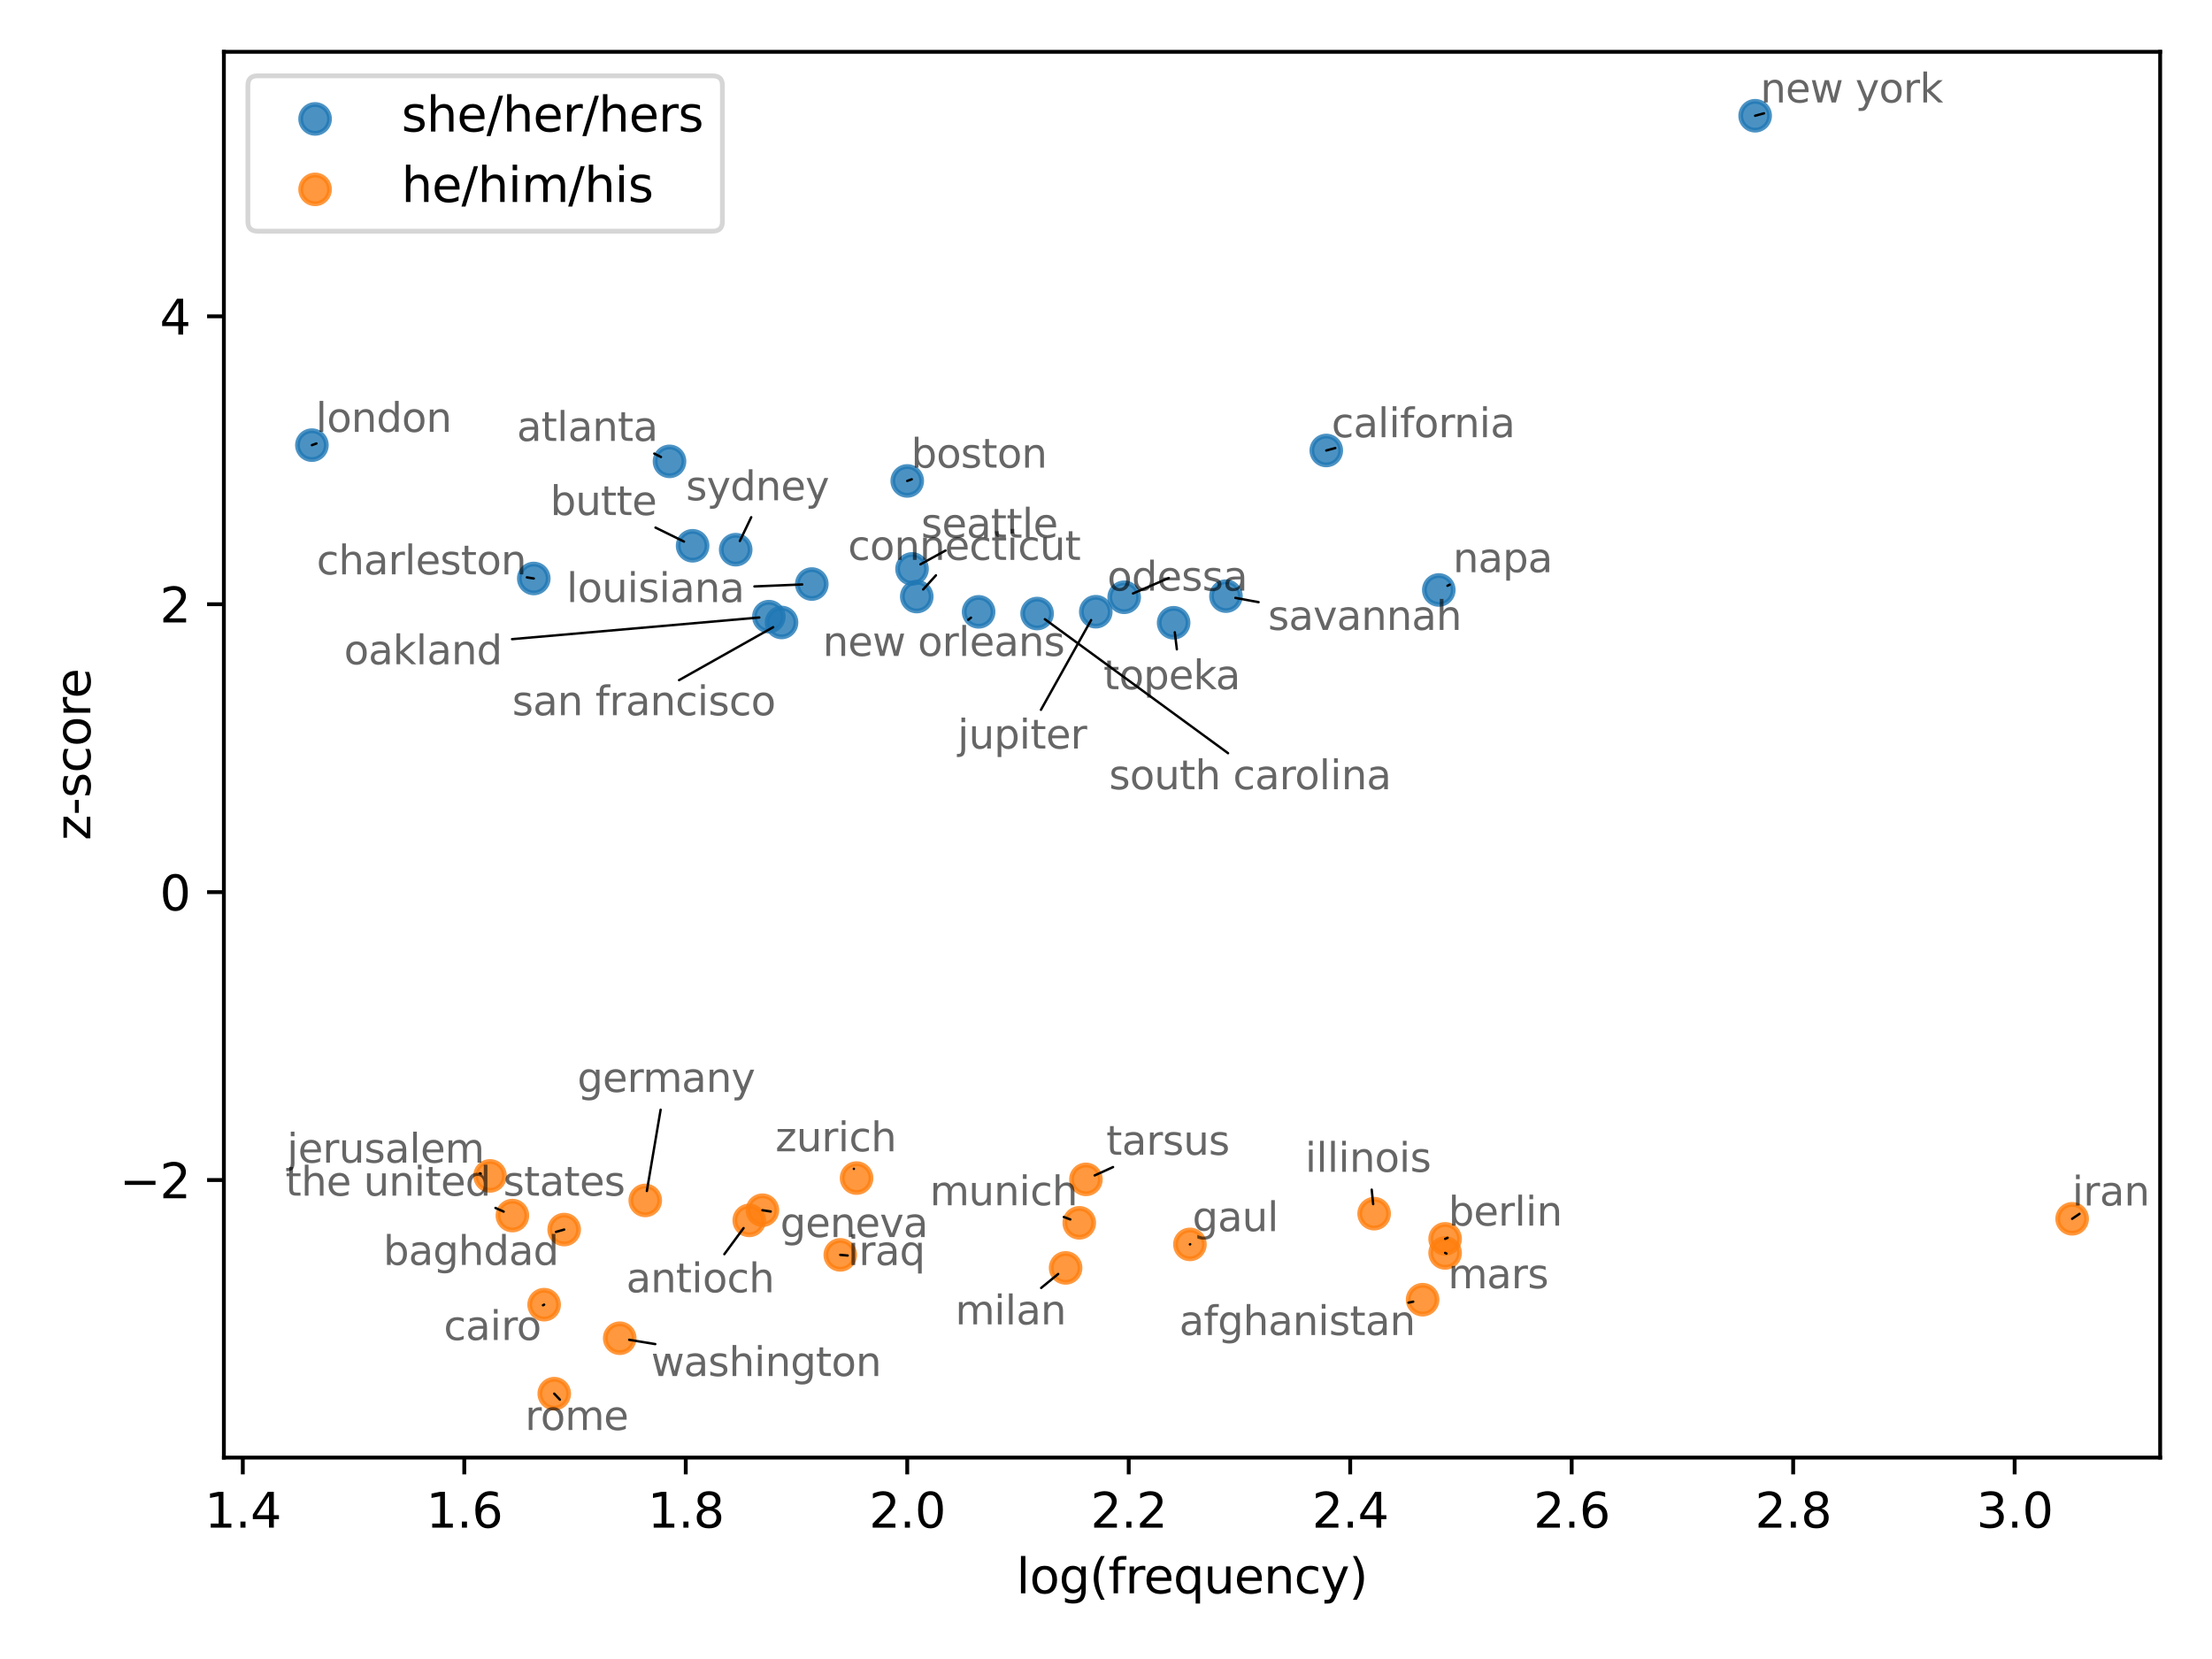 <?xml version="1.0" encoding="utf-8" standalone="no"?>
<!DOCTYPE svg PUBLIC "-//W3C//DTD SVG 1.1//EN"
  "http://www.w3.org/Graphics/SVG/1.1/DTD/svg11.dtd">
<svg xmlns:xlink="http://www.w3.org/1999/xlink" width="460.8pt" height="345.6pt" viewBox="0 0 460.8 345.6" xmlns="http://www.w3.org/2000/svg" version="1.1">
 <defs>
  <style type="text/css">*{stroke-linejoin: round; stroke-linecap: butt}</style>
 </defs>
 <g id="figure_1">
  <g id="patch_1">
   <path d="M 0 345.6 
L 460.8 345.6 
L 460.8 0 
L 0 0 
z
" style="fill: #ffffff"/>
  </g>
  <g id="axes_1">
   <g id="patch_2">
    <path d="M 46.64 303.64 
L 450 303.64 
L 450 10.8 
L 46.64 10.8 
z
" style="fill: #ffffff"/>
   </g>
   <g id="PathCollection_1">
    <defs>
     <path id="m6f8a15f43f" d="M 0 3 
C 0.796 3 1.559 2.684 2.121 2.121 
C 2.684 1.559 3 0.796 3 0 
C 3 -0.796 2.684 -1.559 2.121 -2.121 
C 1.559 -2.684 0.796 -3 0 -3 
C -0.796 -3 -1.559 -2.684 -2.121 -2.121 
C -2.684 -1.559 -3 -0.796 -3 0 
C -3 0.796 -2.684 1.559 -2.121 2.121 
C -1.559 2.684 -0.796 3 0 3 
z
" style="stroke: #1f77b4; stroke-opacity: 0.8"/>
    </defs>
    <g clip-path="url(#p3094097b75)">
     <use xlink:href="#m6f8a15f43f" x="244.488" y="129.735" style="fill: #1f77b4; fill-opacity: 0.8; stroke: #1f77b4; stroke-opacity: 0.8"/>
     <use xlink:href="#m6f8a15f43f" x="162.809" y="129.673" style="fill: #1f77b4; fill-opacity: 0.8; stroke: #1f77b4; stroke-opacity: 0.8"/>
     <use xlink:href="#m6f8a15f43f" x="160.173" y="128.459" style="fill: #1f77b4; fill-opacity: 0.8; stroke: #1f77b4; stroke-opacity: 0.8"/>
     <use xlink:href="#m6f8a15f43f" x="216.049" y="127.814" style="fill: #1f77b4; fill-opacity: 0.8; stroke: #1f77b4; stroke-opacity: 0.8"/>
     <use xlink:href="#m6f8a15f43f" x="203.865" y="127.459" style="fill: #1f77b4; fill-opacity: 0.8; stroke: #1f77b4; stroke-opacity: 0.8"/>
     <use xlink:href="#m6f8a15f43f" x="228.273" y="127.431" style="fill: #1f77b4; fill-opacity: 0.8; stroke: #1f77b4; stroke-opacity: 0.8"/>
     <use xlink:href="#m6f8a15f43f" x="234.188" y="124.425" style="fill: #1f77b4; fill-opacity: 0.8; stroke: #1f77b4; stroke-opacity: 0.8"/>
     <use xlink:href="#m6f8a15f43f" x="190.979" y="124.276" style="fill: #1f77b4; fill-opacity: 0.8; stroke: #1f77b4; stroke-opacity: 0.8"/>
     <use xlink:href="#m6f8a15f43f" x="255.389" y="124.186" style="fill: #1f77b4; fill-opacity: 0.8; stroke: #1f77b4; stroke-opacity: 0.8"/>
     <use xlink:href="#m6f8a15f43f" x="299.729" y="122.901" style="fill: #1f77b4; fill-opacity: 0.8; stroke: #1f77b4; stroke-opacity: 0.8"/>
     <use xlink:href="#m6f8a15f43f" x="169.113" y="121.669" style="fill: #1f77b4; fill-opacity: 0.8; stroke: #1f77b4; stroke-opacity: 0.8"/>
     <use xlink:href="#m6f8a15f43f" x="111.196" y="120.509" style="fill: #1f77b4; fill-opacity: 0.8; stroke: #1f77b4; stroke-opacity: 0.8"/>
     <use xlink:href="#m6f8a15f43f" x="189.992" y="118.514" style="fill: #1f77b4; fill-opacity: 0.8; stroke: #1f77b4; stroke-opacity: 0.8"/>
     <use xlink:href="#m6f8a15f43f" x="153.26" y="114.509" style="fill: #1f77b4; fill-opacity: 0.8; stroke: #1f77b4; stroke-opacity: 0.8"/>
     <use xlink:href="#m6f8a15f43f" x="144.282" y="113.695" style="fill: #1f77b4; fill-opacity: 0.8; stroke: #1f77b4; stroke-opacity: 0.8"/>
     <use xlink:href="#m6f8a15f43f" x="188.995" y="100.187" style="fill: #1f77b4; fill-opacity: 0.8; stroke: #1f77b4; stroke-opacity: 0.8"/>
     <use xlink:href="#m6f8a15f43f" x="139.472" y="96.111" style="fill: #1f77b4; fill-opacity: 0.8; stroke: #1f77b4; stroke-opacity: 0.8"/>
     <use xlink:href="#m6f8a15f43f" x="276.288" y="93.843" style="fill: #1f77b4; fill-opacity: 0.8; stroke: #1f77b4; stroke-opacity: 0.8"/>
     <use xlink:href="#m6f8a15f43f" x="64.975" y="92.732" style="fill: #1f77b4; fill-opacity: 0.8; stroke: #1f77b4; stroke-opacity: 0.8"/>
     <use xlink:href="#m6f8a15f43f" x="365.629" y="24.111" style="fill: #1f77b4; fill-opacity: 0.8; stroke: #1f77b4; stroke-opacity: 0.8"/>
    </g>
   </g>
   <g id="PathCollection_2">
    <defs>
     <path id="m58bd30598f" d="M 0 3 
C 0.796 3 1.559 2.684 2.121 2.121 
C 2.684 1.559 3 0.796 3 0 
C 3 -0.796 2.684 -1.559 2.121 -2.121 
C 1.559 -2.684 0.796 -3 0 -3 
C -0.796 -3 -1.559 -2.684 -2.121 -2.121 
C -2.684 -1.559 -3 -0.796 -3 0 
C -3 0.796 -2.684 1.559 -2.121 2.121 
C -1.559 2.684 -0.796 3 0 3 
z
" style="stroke: #ff7f0e; stroke-opacity: 0.8"/>
    </defs>
    <g clip-path="url(#p3094097b75)">
     <use xlink:href="#m58bd30598f" x="115.46" y="290.329" style="fill: #ff7f0e; fill-opacity: 0.8; stroke: #ff7f0e; stroke-opacity: 0.8"/>
     <use xlink:href="#m58bd30598f" x="129.099" y="278.778" style="fill: #ff7f0e; fill-opacity: 0.8; stroke: #ff7f0e; stroke-opacity: 0.8"/>
     <use xlink:href="#m58bd30598f" x="113.351" y="271.785" style="fill: #ff7f0e; fill-opacity: 0.8; stroke: #ff7f0e; stroke-opacity: 0.8"/>
     <use xlink:href="#m58bd30598f" x="296.355" y="270.749" style="fill: #ff7f0e; fill-opacity: 0.8; stroke: #ff7f0e; stroke-opacity: 0.8"/>
     <use xlink:href="#m58bd30598f" x="221.987" y="264.127" style="fill: #ff7f0e; fill-opacity: 0.8; stroke: #ff7f0e; stroke-opacity: 0.8"/>
     <use xlink:href="#m58bd30598f" x="175.043" y="261.412" style="fill: #ff7f0e; fill-opacity: 0.8; stroke: #ff7f0e; stroke-opacity: 0.8"/>
     <use xlink:href="#m58bd30598f" x="301.047" y="261.004" style="fill: #ff7f0e; fill-opacity: 0.8; stroke: #ff7f0e; stroke-opacity: 0.8"/>
     <use xlink:href="#m58bd30598f" x="247.884" y="259.23" style="fill: #ff7f0e; fill-opacity: 0.8; stroke: #ff7f0e; stroke-opacity: 0.8"/>
     <use xlink:href="#m58bd30598f" x="301.047" y="258.078" style="fill: #ff7f0e; fill-opacity: 0.8; stroke: #ff7f0e; stroke-opacity: 0.8"/>
     <use xlink:href="#m58bd30598f" x="117.526" y="256.14" style="fill: #ff7f0e; fill-opacity: 0.8; stroke: #ff7f0e; stroke-opacity: 0.8"/>
     <use xlink:href="#m58bd30598f" x="224.83" y="254.738" style="fill: #ff7f0e; fill-opacity: 0.8; stroke: #ff7f0e; stroke-opacity: 0.8"/>
     <use xlink:href="#m58bd30598f" x="156.083" y="254.228" style="fill: #ff7f0e; fill-opacity: 0.8; stroke: #ff7f0e; stroke-opacity: 0.8"/>
     <use xlink:href="#m58bd30598f" x="431.665" y="253.898" style="fill: #ff7f0e; fill-opacity: 0.8; stroke: #ff7f0e; stroke-opacity: 0.8"/>
     <use xlink:href="#m58bd30598f" x="106.742" y="253.227" style="fill: #ff7f0e; fill-opacity: 0.8; stroke: #ff7f0e; stroke-opacity: 0.8"/>
     <use xlink:href="#m58bd30598f" x="286.256" y="252.825" style="fill: #ff7f0e; fill-opacity: 0.8; stroke: #ff7f0e; stroke-opacity: 0.8"/>
     <use xlink:href="#m58bd30598f" x="158.828" y="252.111" style="fill: #ff7f0e; fill-opacity: 0.8; stroke: #ff7f0e; stroke-opacity: 0.8"/>
     <use xlink:href="#m58bd30598f" x="134.42" y="250.07" style="fill: #ff7f0e; fill-opacity: 0.8; stroke: #ff7f0e; stroke-opacity: 0.8"/>
     <use xlink:href="#m58bd30598f" x="226.221" y="245.686" style="fill: #ff7f0e; fill-opacity: 0.8; stroke: #ff7f0e; stroke-opacity: 0.8"/>
     <use xlink:href="#m58bd30598f" x="178.439" y="245.416" style="fill: #ff7f0e; fill-opacity: 0.8; stroke: #ff7f0e; stroke-opacity: 0.8"/>
     <use xlink:href="#m58bd30598f" x="102.082" y="244.962" style="fill: #ff7f0e; fill-opacity: 0.8; stroke: #ff7f0e; stroke-opacity: 0.8"/>
    </g>
   </g>
   <g id="matplotlib.axis_1">
    <g id="xtick_1">
     <g id="line2d_1">
      <defs>
       <path id="m41745c3b36" d="M 0 0 
L 0 3.5 
" style="stroke: #000000; stroke-width: 0.8"/>
      </defs>
      <g>
       <use xlink:href="#m41745c3b36" x="50.58" y="303.64" style="stroke: #000000; stroke-width: 0.8"/>
      </g>
     </g>
     <g id="text_1">
      <!-- 1.4 -->
      <g transform="translate(42.628 318.238) scale(0.1 -0.1)">
       <defs>
        <path id="DejaVuSans-31" d="M 794 531 
L 1825 531 
L 1825 4091 
L 703 3866 
L 703 4441 
L 1819 4666 
L 2450 4666 
L 2450 531 
L 3481 531 
L 3481 0 
L 794 0 
L 794 531 
z
" transform="scale(0.016)"/>
        <path id="DejaVuSans-2e" d="M 684 794 
L 1344 794 
L 1344 0 
L 684 0 
L 684 794 
z
" transform="scale(0.016)"/>
        <path id="DejaVuSans-34" d="M 2419 4116 
L 825 1625 
L 2419 1625 
L 2419 4116 
z
M 2253 4666 
L 3047 4666 
L 3047 1625 
L 3713 1625 
L 3713 1100 
L 3047 1100 
L 3047 0 
L 2419 0 
L 2419 1100 
L 313 1100 
L 313 1709 
L 2253 4666 
z
" transform="scale(0.016)"/>
       </defs>
       <use xlink:href="#DejaVuSans-31"/>
       <use xlink:href="#DejaVuSans-2e" x="63.623"/>
       <use xlink:href="#DejaVuSans-34" x="95.41"/>
      </g>
     </g>
    </g>
    <g id="xtick_2">
     <g id="line2d_2">
      <g>
       <use xlink:href="#m41745c3b36" x="96.718" y="303.64" style="stroke: #000000; stroke-width: 0.8"/>
      </g>
     </g>
     <g id="text_2">
      <!-- 1.6 -->
      <g transform="translate(88.767 318.238) scale(0.1 -0.1)">
       <defs>
        <path id="DejaVuSans-36" d="M 2113 2584 
Q 1688 2584 1439 2293 
Q 1191 2003 1191 1497 
Q 1191 994 1439 701 
Q 1688 409 2113 409 
Q 2538 409 2786 701 
Q 3034 994 3034 1497 
Q 3034 2003 2786 2293 
Q 2538 2584 2113 2584 
z
M 3366 4563 
L 3366 3988 
Q 3128 4100 2886 4159 
Q 2644 4219 2406 4219 
Q 1781 4219 1451 3797 
Q 1122 3375 1075 2522 
Q 1259 2794 1537 2939 
Q 1816 3084 2150 3084 
Q 2853 3084 3261 2657 
Q 3669 2231 3669 1497 
Q 3669 778 3244 343 
Q 2819 -91 2113 -91 
Q 1303 -91 875 529 
Q 447 1150 447 2328 
Q 447 3434 972 4092 
Q 1497 4750 2381 4750 
Q 2619 4750 2861 4703 
Q 3103 4656 3366 4563 
z
" transform="scale(0.016)"/>
       </defs>
       <use xlink:href="#DejaVuSans-31"/>
       <use xlink:href="#DejaVuSans-2e" x="63.623"/>
       <use xlink:href="#DejaVuSans-36" x="95.41"/>
      </g>
     </g>
    </g>
    <g id="xtick_3">
     <g id="line2d_3">
      <g>
       <use xlink:href="#m41745c3b36" x="142.857" y="303.64" style="stroke: #000000; stroke-width: 0.8"/>
      </g>
     </g>
     <g id="text_3">
      <!-- 1.8 -->
      <g transform="translate(134.905 318.238) scale(0.1 -0.1)">
       <defs>
        <path id="DejaVuSans-38" d="M 2034 2216 
Q 1584 2216 1326 1975 
Q 1069 1734 1069 1313 
Q 1069 891 1326 650 
Q 1584 409 2034 409 
Q 2484 409 2743 651 
Q 3003 894 3003 1313 
Q 3003 1734 2745 1975 
Q 2488 2216 2034 2216 
z
M 1403 2484 
Q 997 2584 770 2862 
Q 544 3141 544 3541 
Q 544 4100 942 4425 
Q 1341 4750 2034 4750 
Q 2731 4750 3128 4425 
Q 3525 4100 3525 3541 
Q 3525 3141 3298 2862 
Q 3072 2584 2669 2484 
Q 3125 2378 3379 2068 
Q 3634 1759 3634 1313 
Q 3634 634 3220 271 
Q 2806 -91 2034 -91 
Q 1263 -91 848 271 
Q 434 634 434 1313 
Q 434 1759 690 2068 
Q 947 2378 1403 2484 
z
M 1172 3481 
Q 1172 3119 1398 2916 
Q 1625 2713 2034 2713 
Q 2441 2713 2670 2916 
Q 2900 3119 2900 3481 
Q 2900 3844 2670 4047 
Q 2441 4250 2034 4250 
Q 1625 4250 1398 4047 
Q 1172 3844 1172 3481 
z
" transform="scale(0.016)"/>
       </defs>
       <use xlink:href="#DejaVuSans-31"/>
       <use xlink:href="#DejaVuSans-2e" x="63.623"/>
       <use xlink:href="#DejaVuSans-38" x="95.41"/>
      </g>
     </g>
    </g>
    <g id="xtick_4">
     <g id="line2d_4">
      <g>
       <use xlink:href="#m41745c3b36" x="188.995" y="303.64" style="stroke: #000000; stroke-width: 0.8"/>
      </g>
     </g>
     <g id="text_4">
      <!-- 2.0 -->
      <g transform="translate(181.043 318.238) scale(0.1 -0.1)">
       <defs>
        <path id="DejaVuSans-32" d="M 1228 531 
L 3431 531 
L 3431 0 
L 469 0 
L 469 531 
Q 828 903 1448 1529 
Q 2069 2156 2228 2338 
Q 2531 2678 2651 2914 
Q 2772 3150 2772 3378 
Q 2772 3750 2511 3984 
Q 2250 4219 1831 4219 
Q 1534 4219 1204 4116 
Q 875 4013 500 3803 
L 500 4441 
Q 881 4594 1212 4672 
Q 1544 4750 1819 4750 
Q 2544 4750 2975 4387 
Q 3406 4025 3406 3419 
Q 3406 3131 3298 2873 
Q 3191 2616 2906 2266 
Q 2828 2175 2409 1742 
Q 1991 1309 1228 531 
z
" transform="scale(0.016)"/>
        <path id="DejaVuSans-30" d="M 2034 4250 
Q 1547 4250 1301 3770 
Q 1056 3291 1056 2328 
Q 1056 1369 1301 889 
Q 1547 409 2034 409 
Q 2525 409 2770 889 
Q 3016 1369 3016 2328 
Q 3016 3291 2770 3770 
Q 2525 4250 2034 4250 
z
M 2034 4750 
Q 2819 4750 3233 4129 
Q 3647 3509 3647 2328 
Q 3647 1150 3233 529 
Q 2819 -91 2034 -91 
Q 1250 -91 836 529 
Q 422 1150 422 2328 
Q 422 3509 836 4129 
Q 1250 4750 2034 4750 
z
" transform="scale(0.016)"/>
       </defs>
       <use xlink:href="#DejaVuSans-32"/>
       <use xlink:href="#DejaVuSans-2e" x="63.623"/>
       <use xlink:href="#DejaVuSans-30" x="95.41"/>
      </g>
     </g>
    </g>
    <g id="xtick_5">
     <g id="line2d_5">
      <g>
       <use xlink:href="#m41745c3b36" x="235.133" y="303.64" style="stroke: #000000; stroke-width: 0.8"/>
      </g>
     </g>
     <g id="text_5">
      <!-- 2.2 -->
      <g transform="translate(227.182 318.238) scale(0.1 -0.1)">
       <use xlink:href="#DejaVuSans-32"/>
       <use xlink:href="#DejaVuSans-2e" x="63.623"/>
       <use xlink:href="#DejaVuSans-32" x="95.41"/>
      </g>
     </g>
    </g>
    <g id="xtick_6">
     <g id="line2d_6">
      <g>
       <use xlink:href="#m41745c3b36" x="281.272" y="303.64" style="stroke: #000000; stroke-width: 0.8"/>
      </g>
     </g>
     <g id="text_6">
      <!-- 2.4 -->
      <g transform="translate(273.32 318.238) scale(0.1 -0.1)">
       <use xlink:href="#DejaVuSans-32"/>
       <use xlink:href="#DejaVuSans-2e" x="63.623"/>
       <use xlink:href="#DejaVuSans-34" x="95.41"/>
      </g>
     </g>
    </g>
    <g id="xtick_7">
     <g id="line2d_7">
      <g>
       <use xlink:href="#m41745c3b36" x="327.41" y="303.64" style="stroke: #000000; stroke-width: 0.8"/>
      </g>
     </g>
     <g id="text_7">
      <!-- 2.6 -->
      <g transform="translate(319.459 318.238) scale(0.1 -0.1)">
       <use xlink:href="#DejaVuSans-32"/>
       <use xlink:href="#DejaVuSans-2e" x="63.623"/>
       <use xlink:href="#DejaVuSans-36" x="95.41"/>
      </g>
     </g>
    </g>
    <g id="xtick_8">
     <g id="line2d_8">
      <g>
       <use xlink:href="#m41745c3b36" x="373.549" y="303.64" style="stroke: #000000; stroke-width: 0.8"/>
      </g>
     </g>
     <g id="text_8">
      <!-- 2.8 -->
      <g transform="translate(365.597 318.238) scale(0.1 -0.1)">
       <use xlink:href="#DejaVuSans-32"/>
       <use xlink:href="#DejaVuSans-2e" x="63.623"/>
       <use xlink:href="#DejaVuSans-38" x="95.41"/>
      </g>
     </g>
    </g>
    <g id="xtick_9">
     <g id="line2d_9">
      <g>
       <use xlink:href="#m41745c3b36" x="419.687" y="303.64" style="stroke: #000000; stroke-width: 0.8"/>
      </g>
     </g>
     <g id="text_9">
      <!-- 3.0 -->
      <g transform="translate(411.735 318.238) scale(0.1 -0.1)">
       <defs>
        <path id="DejaVuSans-33" d="M 2597 2516 
Q 3050 2419 3304 2112 
Q 3559 1806 3559 1356 
Q 3559 666 3084 287 
Q 2609 -91 1734 -91 
Q 1441 -91 1130 -33 
Q 819 25 488 141 
L 488 750 
Q 750 597 1062 519 
Q 1375 441 1716 441 
Q 2309 441 2620 675 
Q 2931 909 2931 1356 
Q 2931 1769 2642 2001 
Q 2353 2234 1838 2234 
L 1294 2234 
L 1294 2753 
L 1863 2753 
Q 2328 2753 2575 2939 
Q 2822 3125 2822 3475 
Q 2822 3834 2567 4026 
Q 2313 4219 1838 4219 
Q 1578 4219 1281 4162 
Q 984 4106 628 3988 
L 628 4550 
Q 988 4650 1302 4700 
Q 1616 4750 1894 4750 
Q 2613 4750 3031 4423 
Q 3450 4097 3450 3541 
Q 3450 3153 3228 2886 
Q 3006 2619 2597 2516 
z
" transform="scale(0.016)"/>
       </defs>
       <use xlink:href="#DejaVuSans-33"/>
       <use xlink:href="#DejaVuSans-2e" x="63.623"/>
       <use xlink:href="#DejaVuSans-30" x="95.41"/>
      </g>
     </g>
    </g>
    <g id="text_10">
     <!-- log(frequency) -->
     <g transform="translate(211.719 331.917) scale(0.1 -0.1)">
      <defs>
       <path id="DejaVuSans-6c" d="M 603 4863 
L 1178 4863 
L 1178 0 
L 603 0 
L 603 4863 
z
" transform="scale(0.016)"/>
       <path id="DejaVuSans-6f" d="M 1959 3097 
Q 1497 3097 1228 2736 
Q 959 2375 959 1747 
Q 959 1119 1226 758 
Q 1494 397 1959 397 
Q 2419 397 2687 759 
Q 2956 1122 2956 1747 
Q 2956 2369 2687 2733 
Q 2419 3097 1959 3097 
z
M 1959 3584 
Q 2709 3584 3137 3096 
Q 3566 2609 3566 1747 
Q 3566 888 3137 398 
Q 2709 -91 1959 -91 
Q 1206 -91 779 398 
Q 353 888 353 1747 
Q 353 2609 779 3096 
Q 1206 3584 1959 3584 
z
" transform="scale(0.016)"/>
       <path id="DejaVuSans-67" d="M 2906 1791 
Q 2906 2416 2648 2759 
Q 2391 3103 1925 3103 
Q 1463 3103 1205 2759 
Q 947 2416 947 1791 
Q 947 1169 1205 825 
Q 1463 481 1925 481 
Q 2391 481 2648 825 
Q 2906 1169 2906 1791 
z
M 3481 434 
Q 3481 -459 3084 -895 
Q 2688 -1331 1869 -1331 
Q 1566 -1331 1297 -1286 
Q 1028 -1241 775 -1147 
L 775 -588 
Q 1028 -725 1275 -790 
Q 1522 -856 1778 -856 
Q 2344 -856 2625 -561 
Q 2906 -266 2906 331 
L 2906 616 
Q 2728 306 2450 153 
Q 2172 0 1784 0 
Q 1141 0 747 490 
Q 353 981 353 1791 
Q 353 2603 747 3093 
Q 1141 3584 1784 3584 
Q 2172 3584 2450 3431 
Q 2728 3278 2906 2969 
L 2906 3500 
L 3481 3500 
L 3481 434 
z
" transform="scale(0.016)"/>
       <path id="DejaVuSans-28" d="M 1984 4856 
Q 1566 4138 1362 3434 
Q 1159 2731 1159 2009 
Q 1159 1288 1364 580 
Q 1569 -128 1984 -844 
L 1484 -844 
Q 1016 -109 783 600 
Q 550 1309 550 2009 
Q 550 2706 781 3412 
Q 1013 4119 1484 4856 
L 1984 4856 
z
" transform="scale(0.016)"/>
       <path id="DejaVuSans-66" d="M 2375 4863 
L 2375 4384 
L 1825 4384 
Q 1516 4384 1395 4259 
Q 1275 4134 1275 3809 
L 1275 3500 
L 2222 3500 
L 2222 3053 
L 1275 3053 
L 1275 0 
L 697 0 
L 697 3053 
L 147 3053 
L 147 3500 
L 697 3500 
L 697 3744 
Q 697 4328 969 4595 
Q 1241 4863 1831 4863 
L 2375 4863 
z
" transform="scale(0.016)"/>
       <path id="DejaVuSans-72" d="M 2631 2963 
Q 2534 3019 2420 3045 
Q 2306 3072 2169 3072 
Q 1681 3072 1420 2755 
Q 1159 2438 1159 1844 
L 1159 0 
L 581 0 
L 581 3500 
L 1159 3500 
L 1159 2956 
Q 1341 3275 1631 3429 
Q 1922 3584 2338 3584 
Q 2397 3584 2469 3576 
Q 2541 3569 2628 3553 
L 2631 2963 
z
" transform="scale(0.016)"/>
       <path id="DejaVuSans-65" d="M 3597 1894 
L 3597 1613 
L 953 1613 
Q 991 1019 1311 708 
Q 1631 397 2203 397 
Q 2534 397 2845 478 
Q 3156 559 3463 722 
L 3463 178 
Q 3153 47 2828 -22 
Q 2503 -91 2169 -91 
Q 1331 -91 842 396 
Q 353 884 353 1716 
Q 353 2575 817 3079 
Q 1281 3584 2069 3584 
Q 2775 3584 3186 3129 
Q 3597 2675 3597 1894 
z
M 3022 2063 
Q 3016 2534 2758 2815 
Q 2500 3097 2075 3097 
Q 1594 3097 1305 2825 
Q 1016 2553 972 2059 
L 3022 2063 
z
" transform="scale(0.016)"/>
       <path id="DejaVuSans-71" d="M 947 1747 
Q 947 1113 1208 752 
Q 1469 391 1925 391 
Q 2381 391 2643 752 
Q 2906 1113 2906 1747 
Q 2906 2381 2643 2742 
Q 2381 3103 1925 3103 
Q 1469 3103 1208 2742 
Q 947 2381 947 1747 
z
M 2906 525 
Q 2725 213 2448 61 
Q 2172 -91 1784 -91 
Q 1150 -91 751 415 
Q 353 922 353 1747 
Q 353 2572 751 3078 
Q 1150 3584 1784 3584 
Q 2172 3584 2448 3432 
Q 2725 3281 2906 2969 
L 2906 3500 
L 3481 3500 
L 3481 -1331 
L 2906 -1331 
L 2906 525 
z
" transform="scale(0.016)"/>
       <path id="DejaVuSans-75" d="M 544 1381 
L 544 3500 
L 1119 3500 
L 1119 1403 
Q 1119 906 1312 657 
Q 1506 409 1894 409 
Q 2359 409 2629 706 
Q 2900 1003 2900 1516 
L 2900 3500 
L 3475 3500 
L 3475 0 
L 2900 0 
L 2900 538 
Q 2691 219 2414 64 
Q 2138 -91 1772 -91 
Q 1169 -91 856 284 
Q 544 659 544 1381 
z
M 1991 3584 
L 1991 3584 
z
" transform="scale(0.016)"/>
       <path id="DejaVuSans-6e" d="M 3513 2113 
L 3513 0 
L 2938 0 
L 2938 2094 
Q 2938 2591 2744 2837 
Q 2550 3084 2163 3084 
Q 1697 3084 1428 2787 
Q 1159 2491 1159 1978 
L 1159 0 
L 581 0 
L 581 3500 
L 1159 3500 
L 1159 2956 
Q 1366 3272 1645 3428 
Q 1925 3584 2291 3584 
Q 2894 3584 3203 3211 
Q 3513 2838 3513 2113 
z
" transform="scale(0.016)"/>
       <path id="DejaVuSans-63" d="M 3122 3366 
L 3122 2828 
Q 2878 2963 2633 3030 
Q 2388 3097 2138 3097 
Q 1578 3097 1268 2742 
Q 959 2388 959 1747 
Q 959 1106 1268 751 
Q 1578 397 2138 397 
Q 2388 397 2633 464 
Q 2878 531 3122 666 
L 3122 134 
Q 2881 22 2623 -34 
Q 2366 -91 2075 -91 
Q 1284 -91 818 406 
Q 353 903 353 1747 
Q 353 2603 823 3093 
Q 1294 3584 2113 3584 
Q 2378 3584 2631 3529 
Q 2884 3475 3122 3366 
z
" transform="scale(0.016)"/>
       <path id="DejaVuSans-79" d="M 2059 -325 
Q 1816 -950 1584 -1140 
Q 1353 -1331 966 -1331 
L 506 -1331 
L 506 -850 
L 844 -850 
Q 1081 -850 1212 -737 
Q 1344 -625 1503 -206 
L 1606 56 
L 191 3500 
L 800 3500 
L 1894 763 
L 2988 3500 
L 3597 3500 
L 2059 -325 
z
" transform="scale(0.016)"/>
       <path id="DejaVuSans-29" d="M 513 4856 
L 1013 4856 
Q 1481 4119 1714 3412 
Q 1947 2706 1947 2009 
Q 1947 1309 1714 600 
Q 1481 -109 1013 -844 
L 513 -844 
Q 928 -128 1133 580 
Q 1338 1288 1338 2009 
Q 1338 2731 1133 3434 
Q 928 4138 513 4856 
z
" transform="scale(0.016)"/>
      </defs>
      <use xlink:href="#DejaVuSans-6c"/>
      <use xlink:href="#DejaVuSans-6f" x="27.783"/>
      <use xlink:href="#DejaVuSans-67" x="88.965"/>
      <use xlink:href="#DejaVuSans-28" x="152.441"/>
      <use xlink:href="#DejaVuSans-66" x="191.455"/>
      <use xlink:href="#DejaVuSans-72" x="226.66"/>
      <use xlink:href="#DejaVuSans-65" x="265.523"/>
      <use xlink:href="#DejaVuSans-71" x="327.047"/>
      <use xlink:href="#DejaVuSans-75" x="390.523"/>
      <use xlink:href="#DejaVuSans-65" x="453.902"/>
      <use xlink:href="#DejaVuSans-6e" x="515.426"/>
      <use xlink:href="#DejaVuSans-63" x="578.805"/>
      <use xlink:href="#DejaVuSans-79" x="633.785"/>
      <use xlink:href="#DejaVuSans-29" x="692.965"/>
     </g>
    </g>
   </g>
   <g id="matplotlib.axis_2">
    <g id="ytick_1">
     <g id="line2d_10">
      <defs>
       <path id="m5d3e763583" d="M 0 0 
L -3.5 0 
" style="stroke: #000000; stroke-width: 0.8"/>
      </defs>
      <g>
       <use xlink:href="#m5d3e763583" x="46.64" y="245.821" style="stroke: #000000; stroke-width: 0.8"/>
      </g>
     </g>
     <g id="text_11">
      <!-- −2 -->
      <g transform="translate(24.898 249.62) scale(0.1 -0.1)">
       <defs>
        <path id="DejaVuSans-2212" d="M 678 2272 
L 4684 2272 
L 4684 1741 
L 678 1741 
L 678 2272 
z
" transform="scale(0.016)"/>
       </defs>
       <use xlink:href="#DejaVuSans-2212"/>
       <use xlink:href="#DejaVuSans-32" x="83.789"/>
      </g>
     </g>
    </g>
    <g id="ytick_2">
     <g id="line2d_11">
      <g>
       <use xlink:href="#m5d3e763583" x="46.64" y="185.845" style="stroke: #000000; stroke-width: 0.8"/>
      </g>
     </g>
     <g id="text_12">
      <!-- 0 -->
      <g transform="translate(33.278 189.644) scale(0.1 -0.1)">
       <use xlink:href="#DejaVuSans-30"/>
      </g>
     </g>
    </g>
    <g id="ytick_3">
     <g id="line2d_12">
      <g>
       <use xlink:href="#m5d3e763583" x="46.64" y="125.869" style="stroke: #000000; stroke-width: 0.8"/>
      </g>
     </g>
     <g id="text_13">
      <!-- 2 -->
      <g transform="translate(33.278 129.668) scale(0.1 -0.1)">
       <use xlink:href="#DejaVuSans-32"/>
      </g>
     </g>
    </g>
    <g id="ytick_4">
     <g id="line2d_13">
      <g>
       <use xlink:href="#m5d3e763583" x="46.64" y="65.893" style="stroke: #000000; stroke-width: 0.8"/>
      </g>
     </g>
     <g id="text_14">
      <!-- 4 -->
      <g transform="translate(33.278 69.692) scale(0.1 -0.1)">
       <use xlink:href="#DejaVuSans-34"/>
      </g>
     </g>
    </g>
    <g id="text_15">
     <!-- z-score -->
     <g transform="translate(18.818 175.081) rotate(-90) scale(0.1 -0.1)">
      <defs>
       <path id="DejaVuSans-7a" d="M 353 3500 
L 3084 3500 
L 3084 2975 
L 922 459 
L 3084 459 
L 3084 0 
L 275 0 
L 275 525 
L 2438 3041 
L 353 3041 
L 353 3500 
z
" transform="scale(0.016)"/>
       <path id="DejaVuSans-2d" d="M 313 2009 
L 1997 2009 
L 1997 1497 
L 313 1497 
L 313 2009 
z
" transform="scale(0.016)"/>
       <path id="DejaVuSans-73" d="M 2834 3397 
L 2834 2853 
Q 2591 2978 2328 3040 
Q 2066 3103 1784 3103 
Q 1356 3103 1142 2972 
Q 928 2841 928 2578 
Q 928 2378 1081 2264 
Q 1234 2150 1697 2047 
L 1894 2003 
Q 2506 1872 2764 1633 
Q 3022 1394 3022 966 
Q 3022 478 2636 193 
Q 2250 -91 1575 -91 
Q 1294 -91 989 -36 
Q 684 19 347 128 
L 347 722 
Q 666 556 975 473 
Q 1284 391 1588 391 
Q 1994 391 2212 530 
Q 2431 669 2431 922 
Q 2431 1156 2273 1281 
Q 2116 1406 1581 1522 
L 1381 1569 
Q 847 1681 609 1914 
Q 372 2147 372 2553 
Q 372 3047 722 3315 
Q 1072 3584 1716 3584 
Q 2034 3584 2315 3537 
Q 2597 3491 2834 3397 
z
" transform="scale(0.016)"/>
      </defs>
      <use xlink:href="#DejaVuSans-7a"/>
      <use xlink:href="#DejaVuSans-2d" x="52.49"/>
      <use xlink:href="#DejaVuSans-73" x="88.574"/>
      <use xlink:href="#DejaVuSans-63" x="140.674"/>
      <use xlink:href="#DejaVuSans-6f" x="195.654"/>
      <use xlink:href="#DejaVuSans-72" x="256.836"/>
      <use xlink:href="#DejaVuSans-65" x="295.699"/>
     </g>
    </g>
   </g>
   <g id="patch_3">
    <path d="M 46.64 303.64 
L 46.64 10.8 
" style="fill: none; stroke: #000000; stroke-width: 0.8; stroke-linejoin: miter; stroke-linecap: square"/>
   </g>
   <g id="patch_4">
    <path d="M 450 303.64 
L 450 10.8 
" style="fill: none; stroke: #000000; stroke-width: 0.8; stroke-linejoin: miter; stroke-linecap: square"/>
   </g>
   <g id="patch_5">
    <path d="M 46.64 303.64 
L 450 303.64 
" style="fill: none; stroke: #000000; stroke-width: 0.8; stroke-linejoin: miter; stroke-linecap: square"/>
   </g>
   <g id="patch_6">
    <path d="M 46.64 10.8 
L 450 10.8 
" style="fill: none; stroke: #000000; stroke-width: 0.8; stroke-linejoin: miter; stroke-linecap: square"/>
   </g>
   <g id="text_16">
    <!-- topeka -->
    <g style="opacity: 0.6" transform="translate(229.868 143.578) scale(0.083 -0.083)">
     <defs>
      <path id="DejaVuSans-74" d="M 1172 4494 
L 1172 3500 
L 2356 3500 
L 2356 3053 
L 1172 3053 
L 1172 1153 
Q 1172 725 1289 603 
Q 1406 481 1766 481 
L 2356 481 
L 2356 0 
L 1766 0 
Q 1100 0 847 248 
Q 594 497 594 1153 
L 594 3053 
L 172 3053 
L 172 3500 
L 594 3500 
L 594 4494 
L 1172 4494 
z
" transform="scale(0.016)"/>
      <path id="DejaVuSans-70" d="M 1159 525 
L 1159 -1331 
L 581 -1331 
L 581 3500 
L 1159 3500 
L 1159 2969 
Q 1341 3281 1617 3432 
Q 1894 3584 2278 3584 
Q 2916 3584 3314 3078 
Q 3713 2572 3713 1747 
Q 3713 922 3314 415 
Q 2916 -91 2278 -91 
Q 1894 -91 1617 61 
Q 1341 213 1159 525 
z
M 3116 1747 
Q 3116 2381 2855 2742 
Q 2594 3103 2138 3103 
Q 1681 3103 1420 2742 
Q 1159 2381 1159 1747 
Q 1159 1113 1420 752 
Q 1681 391 2138 391 
Q 2594 391 2855 752 
Q 3116 1113 3116 1747 
z
" transform="scale(0.016)"/>
      <path id="DejaVuSans-6b" d="M 581 4863 
L 1159 4863 
L 1159 1991 
L 2875 3500 
L 3609 3500 
L 1753 1863 
L 3688 0 
L 2938 0 
L 1159 1709 
L 1159 0 
L 581 0 
L 581 4863 
z
" transform="scale(0.016)"/>
      <path id="DejaVuSans-61" d="M 2194 1759 
Q 1497 1759 1228 1600 
Q 959 1441 959 1056 
Q 959 750 1161 570 
Q 1363 391 1709 391 
Q 2188 391 2477 730 
Q 2766 1069 2766 1631 
L 2766 1759 
L 2194 1759 
z
M 3341 1997 
L 3341 0 
L 2766 0 
L 2766 531 
Q 2569 213 2275 61 
Q 1981 -91 1556 -91 
Q 1019 -91 701 211 
Q 384 513 384 1019 
Q 384 1609 779 1909 
Q 1175 2209 1959 2209 
L 2766 2209 
L 2766 2266 
Q 2766 2663 2505 2880 
Q 2244 3097 1772 3097 
Q 1472 3097 1187 3025 
Q 903 2953 641 2809 
L 641 3341 
Q 956 3463 1253 3523 
Q 1550 3584 1831 3584 
Q 2591 3584 2966 3190 
Q 3341 2797 3341 1997 
z
" transform="scale(0.016)"/>
     </defs>
     <use xlink:href="#DejaVuSans-74"/>
     <use xlink:href="#DejaVuSans-6f" x="39.209"/>
     <use xlink:href="#DejaVuSans-70" x="100.391"/>
     <use xlink:href="#DejaVuSans-65" x="163.867"/>
     <use xlink:href="#DejaVuSans-6b" x="225.391"/>
     <use xlink:href="#DejaVuSans-61" x="281.551"/>
    </g>
   </g>
   <g id="text_17">
    <!-- san francisco -->
    <g style="opacity: 0.6" transform="translate(106.696 148.997) scale(0.083 -0.083)">
     <defs>
      <path id="DejaVuSans-20" transform="scale(0.016)"/>
      <path id="DejaVuSans-69" d="M 603 3500 
L 1178 3500 
L 1178 0 
L 603 0 
L 603 3500 
z
M 603 4863 
L 1178 4863 
L 1178 4134 
L 603 4134 
L 603 4863 
z
" transform="scale(0.016)"/>
     </defs>
     <use xlink:href="#DejaVuSans-73"/>
     <use xlink:href="#DejaVuSans-61" x="52.1"/>
     <use xlink:href="#DejaVuSans-6e" x="113.379"/>
     <use xlink:href="#DejaVuSans-20" x="176.758"/>
     <use xlink:href="#DejaVuSans-66" x="208.545"/>
     <use xlink:href="#DejaVuSans-72" x="243.75"/>
     <use xlink:href="#DejaVuSans-61" x="284.863"/>
     <use xlink:href="#DejaVuSans-6e" x="346.143"/>
     <use xlink:href="#DejaVuSans-63" x="409.521"/>
     <use xlink:href="#DejaVuSans-69" x="464.502"/>
     <use xlink:href="#DejaVuSans-73" x="492.285"/>
     <use xlink:href="#DejaVuSans-63" x="544.385"/>
     <use xlink:href="#DejaVuSans-6f" x="599.365"/>
    </g>
   </g>
   <g id="text_18">
    <!-- oakland -->
    <g style="opacity: 0.6" transform="translate(71.663 138.381) scale(0.083 -0.083)">
     <defs>
      <path id="DejaVuSans-64" d="M 2906 2969 
L 2906 4863 
L 3481 4863 
L 3481 0 
L 2906 0 
L 2906 525 
Q 2725 213 2448 61 
Q 2172 -91 1784 -91 
Q 1150 -91 751 415 
Q 353 922 353 1747 
Q 353 2572 751 3078 
Q 1150 3584 1784 3584 
Q 2172 3584 2448 3432 
Q 2725 3281 2906 2969 
z
M 947 1747 
Q 947 1113 1208 752 
Q 1469 391 1925 391 
Q 2381 391 2643 752 
Q 2906 1113 2906 1747 
Q 2906 2381 2643 2742 
Q 2381 3103 1925 3103 
Q 1469 3103 1208 2742 
Q 947 2381 947 1747 
z
" transform="scale(0.016)"/>
     </defs>
     <use xlink:href="#DejaVuSans-6f"/>
     <use xlink:href="#DejaVuSans-61" x="61.182"/>
     <use xlink:href="#DejaVuSans-6b" x="122.461"/>
     <use xlink:href="#DejaVuSans-6c" x="180.371"/>
     <use xlink:href="#DejaVuSans-61" x="208.154"/>
     <use xlink:href="#DejaVuSans-6e" x="269.434"/>
     <use xlink:href="#DejaVuSans-64" x="332.812"/>
    </g>
   </g>
   <g id="text_19">
    <!-- south carolina -->
    <g style="opacity: 0.6" transform="translate(231.037 164.414) scale(0.083 -0.083)">
     <defs>
      <path id="DejaVuSans-68" d="M 3513 2113 
L 3513 0 
L 2938 0 
L 2938 2094 
Q 2938 2591 2744 2837 
Q 2550 3084 2163 3084 
Q 1697 3084 1428 2787 
Q 1159 2491 1159 1978 
L 1159 0 
L 581 0 
L 581 4863 
L 1159 4863 
L 1159 2956 
Q 1366 3272 1645 3428 
Q 1925 3584 2291 3584 
Q 2894 3584 3203 3211 
Q 3513 2838 3513 2113 
z
" transform="scale(0.016)"/>
     </defs>
     <use xlink:href="#DejaVuSans-73"/>
     <use xlink:href="#DejaVuSans-6f" x="52.1"/>
     <use xlink:href="#DejaVuSans-75" x="113.281"/>
     <use xlink:href="#DejaVuSans-74" x="176.66"/>
     <use xlink:href="#DejaVuSans-68" x="215.869"/>
     <use xlink:href="#DejaVuSans-20" x="279.248"/>
     <use xlink:href="#DejaVuSans-63" x="311.035"/>
     <use xlink:href="#DejaVuSans-61" x="366.016"/>
     <use xlink:href="#DejaVuSans-72" x="427.295"/>
     <use xlink:href="#DejaVuSans-6f" x="466.158"/>
     <use xlink:href="#DejaVuSans-6c" x="527.34"/>
     <use xlink:href="#DejaVuSans-69" x="555.123"/>
     <use xlink:href="#DejaVuSans-6e" x="582.906"/>
     <use xlink:href="#DejaVuSans-61" x="646.285"/>
    </g>
   </g>
   <g id="text_20">
    <!-- new orleans -->
    <g style="opacity: 0.6" transform="translate(171.389 136.637) scale(0.083 -0.083)">
     <defs>
      <path id="DejaVuSans-77" d="M 269 3500 
L 844 3500 
L 1563 769 
L 2278 3500 
L 2956 3500 
L 3675 769 
L 4391 3500 
L 4966 3500 
L 4050 0 
L 3372 0 
L 2619 2869 
L 1863 0 
L 1184 0 
L 269 3500 
z
" transform="scale(0.016)"/>
     </defs>
     <use xlink:href="#DejaVuSans-6e"/>
     <use xlink:href="#DejaVuSans-65" x="63.379"/>
     <use xlink:href="#DejaVuSans-77" x="124.902"/>
     <use xlink:href="#DejaVuSans-20" x="206.689"/>
     <use xlink:href="#DejaVuSans-6f" x="238.477"/>
     <use xlink:href="#DejaVuSans-72" x="299.658"/>
     <use xlink:href="#DejaVuSans-6c" x="340.771"/>
     <use xlink:href="#DejaVuSans-65" x="368.555"/>
     <use xlink:href="#DejaVuSans-61" x="430.078"/>
     <use xlink:href="#DejaVuSans-6e" x="491.357"/>
     <use xlink:href="#DejaVuSans-73" x="554.736"/>
    </g>
   </g>
   <g id="text_21">
    <!-- jupiter -->
    <g style="opacity: 0.6" transform="translate(199.49 155.938) scale(0.083 -0.083)">
     <defs>
      <path id="DejaVuSans-6a" d="M 603 3500 
L 1178 3500 
L 1178 -63 
Q 1178 -731 923 -1031 
Q 669 -1331 103 -1331 
L -116 -1331 
L -116 -844 
L 38 -844 
Q 366 -844 484 -692 
Q 603 -541 603 -63 
L 603 3500 
z
M 603 4863 
L 1178 4863 
L 1178 4134 
L 603 4134 
L 603 4863 
z
" transform="scale(0.016)"/>
     </defs>
     <use xlink:href="#DejaVuSans-6a"/>
     <use xlink:href="#DejaVuSans-75" x="27.783"/>
     <use xlink:href="#DejaVuSans-70" x="91.162"/>
     <use xlink:href="#DejaVuSans-69" x="154.639"/>
     <use xlink:href="#DejaVuSans-74" x="182.422"/>
     <use xlink:href="#DejaVuSans-65" x="221.631"/>
     <use xlink:href="#DejaVuSans-72" x="283.154"/>
    </g>
   </g>
   <g id="text_22">
    <!-- odessa -->
    <g style="opacity: 0.6" transform="translate(230.661 123.034) scale(0.083 -0.083)">
     <use xlink:href="#DejaVuSans-6f"/>
     <use xlink:href="#DejaVuSans-64" x="61.182"/>
     <use xlink:href="#DejaVuSans-65" x="124.658"/>
     <use xlink:href="#DejaVuSans-73" x="186.182"/>
     <use xlink:href="#DejaVuSans-73" x="238.281"/>
     <use xlink:href="#DejaVuSans-61" x="290.381"/>
    </g>
   </g>
   <g id="text_23">
    <!-- connecticut -->
    <g style="opacity: 0.6" transform="translate(176.636 116.635) scale(0.083 -0.083)">
     <use xlink:href="#DejaVuSans-63"/>
     <use xlink:href="#DejaVuSans-6f" x="54.98"/>
     <use xlink:href="#DejaVuSans-6e" x="116.162"/>
     <use xlink:href="#DejaVuSans-6e" x="179.541"/>
     <use xlink:href="#DejaVuSans-65" x="242.92"/>
     <use xlink:href="#DejaVuSans-63" x="304.443"/>
     <use xlink:href="#DejaVuSans-74" x="359.424"/>
     <use xlink:href="#DejaVuSans-69" x="398.633"/>
     <use xlink:href="#DejaVuSans-63" x="426.416"/>
     <use xlink:href="#DejaVuSans-75" x="481.396"/>
     <use xlink:href="#DejaVuSans-74" x="544.775"/>
    </g>
   </g>
   <g id="text_24">
    <!-- savannah -->
    <g style="opacity: 0.6" transform="translate(264.148 131.218) scale(0.083 -0.083)">
     <defs>
      <path id="DejaVuSans-76" d="M 191 3500 
L 800 3500 
L 1894 563 
L 2988 3500 
L 3597 3500 
L 2284 0 
L 1503 0 
L 191 3500 
z
" transform="scale(0.016)"/>
     </defs>
     <use xlink:href="#DejaVuSans-73"/>
     <use xlink:href="#DejaVuSans-61" x="52.1"/>
     <use xlink:href="#DejaVuSans-76" x="113.379"/>
     <use xlink:href="#DejaVuSans-61" x="172.559"/>
     <use xlink:href="#DejaVuSans-6e" x="233.838"/>
     <use xlink:href="#DejaVuSans-6e" x="297.217"/>
     <use xlink:href="#DejaVuSans-61" x="360.596"/>
     <use xlink:href="#DejaVuSans-68" x="421.875"/>
    </g>
   </g>
   <g id="text_25">
    <!-- napa -->
    <g style="opacity: 0.6" transform="translate(302.673 119.197) scale(0.083 -0.083)">
     <use xlink:href="#DejaVuSans-6e"/>
     <use xlink:href="#DejaVuSans-61" x="63.379"/>
     <use xlink:href="#DejaVuSans-70" x="124.658"/>
     <use xlink:href="#DejaVuSans-61" x="188.135"/>
    </g>
   </g>
   <g id="text_26">
    <!-- louisiana -->
    <g style="opacity: 0.6" transform="translate(118.012 125.418) scale(0.083 -0.083)">
     <use xlink:href="#DejaVuSans-6c"/>
     <use xlink:href="#DejaVuSans-6f" x="27.783"/>
     <use xlink:href="#DejaVuSans-75" x="88.965"/>
     <use xlink:href="#DejaVuSans-69" x="152.344"/>
     <use xlink:href="#DejaVuSans-73" x="180.127"/>
     <use xlink:href="#DejaVuSans-69" x="232.227"/>
     <use xlink:href="#DejaVuSans-61" x="260.01"/>
     <use xlink:href="#DejaVuSans-6e" x="321.289"/>
     <use xlink:href="#DejaVuSans-61" x="384.668"/>
    </g>
   </g>
   <g id="text_27">
    <!-- charleston -->
    <g style="opacity: 0.6" transform="translate(65.954 119.654) scale(0.083 -0.083)">
     <use xlink:href="#DejaVuSans-63"/>
     <use xlink:href="#DejaVuSans-68" x="54.98"/>
     <use xlink:href="#DejaVuSans-61" x="118.359"/>
     <use xlink:href="#DejaVuSans-72" x="179.639"/>
     <use xlink:href="#DejaVuSans-6c" x="220.752"/>
     <use xlink:href="#DejaVuSans-65" x="248.535"/>
     <use xlink:href="#DejaVuSans-73" x="310.059"/>
     <use xlink:href="#DejaVuSans-74" x="362.158"/>
     <use xlink:href="#DejaVuSans-6f" x="401.367"/>
     <use xlink:href="#DejaVuSans-6e" x="462.549"/>
    </g>
   </g>
   <g id="text_28">
    <!-- seattle -->
    <g style="opacity: 0.6" transform="translate(191.893 112.004) scale(0.083 -0.083)">
     <use xlink:href="#DejaVuSans-73"/>
     <use xlink:href="#DejaVuSans-65" x="52.1"/>
     <use xlink:href="#DejaVuSans-61" x="113.623"/>
     <use xlink:href="#DejaVuSans-74" x="174.902"/>
     <use xlink:href="#DejaVuSans-74" x="214.111"/>
     <use xlink:href="#DejaVuSans-6c" x="253.32"/>
     <use xlink:href="#DejaVuSans-65" x="281.104"/>
    </g>
   </g>
   <g id="text_29">
    <!-- sydney -->
    <g style="opacity: 0.6" transform="translate(142.893 104.212) scale(0.083 -0.083)">
     <use xlink:href="#DejaVuSans-73"/>
     <use xlink:href="#DejaVuSans-79" x="52.1"/>
     <use xlink:href="#DejaVuSans-64" x="111.279"/>
     <use xlink:href="#DejaVuSans-6e" x="174.756"/>
     <use xlink:href="#DejaVuSans-65" x="238.135"/>
     <use xlink:href="#DejaVuSans-79" x="299.658"/>
    </g>
   </g>
   <g id="text_30">
    <!-- butte -->
    <g style="opacity: 0.6" transform="translate(114.622 107.294) scale(0.083 -0.083)">
     <defs>
      <path id="DejaVuSans-62" d="M 3116 1747 
Q 3116 2381 2855 2742 
Q 2594 3103 2138 3103 
Q 1681 3103 1420 2742 
Q 1159 2381 1159 1747 
Q 1159 1113 1420 752 
Q 1681 391 2138 391 
Q 2594 391 2855 752 
Q 3116 1113 3116 1747 
z
M 1159 2969 
Q 1341 3281 1617 3432 
Q 1894 3584 2278 3584 
Q 2916 3584 3314 3078 
Q 3713 2572 3713 1747 
Q 3713 922 3314 415 
Q 2916 -91 2278 -91 
Q 1894 -91 1617 61 
Q 1341 213 1159 525 
L 1159 0 
L 581 0 
L 581 4863 
L 1159 4863 
L 1159 2969 
z
" transform="scale(0.016)"/>
     </defs>
     <use xlink:href="#DejaVuSans-62"/>
     <use xlink:href="#DejaVuSans-75" x="63.477"/>
     <use xlink:href="#DejaVuSans-74" x="126.855"/>
     <use xlink:href="#DejaVuSans-74" x="166.064"/>
     <use xlink:href="#DejaVuSans-65" x="205.273"/>
    </g>
   </g>
   <g id="text_31">
    <!-- boston -->
    <g style="opacity: 0.6" transform="translate(189.798 97.425) scale(0.083 -0.083)">
     <use xlink:href="#DejaVuSans-62"/>
     <use xlink:href="#DejaVuSans-6f" x="63.477"/>
     <use xlink:href="#DejaVuSans-73" x="124.658"/>
     <use xlink:href="#DejaVuSans-74" x="176.758"/>
     <use xlink:href="#DejaVuSans-6f" x="215.967"/>
     <use xlink:href="#DejaVuSans-6e" x="277.148"/>
    </g>
   </g>
   <g id="text_32">
    <!-- atlanta -->
    <g style="opacity: 0.6" transform="translate(107.663 91.852) scale(0.083 -0.083)">
     <use xlink:href="#DejaVuSans-61"/>
     <use xlink:href="#DejaVuSans-74" x="61.279"/>
     <use xlink:href="#DejaVuSans-6c" x="100.488"/>
     <use xlink:href="#DejaVuSans-61" x="128.271"/>
     <use xlink:href="#DejaVuSans-6e" x="189.551"/>
     <use xlink:href="#DejaVuSans-74" x="252.93"/>
     <use xlink:href="#DejaVuSans-61" x="292.139"/>
    </g>
   </g>
   <g id="text_33">
    <!-- california -->
    <g style="opacity: 0.6" transform="translate(277.376 91.08) scale(0.083 -0.083)">
     <use xlink:href="#DejaVuSans-63"/>
     <use xlink:href="#DejaVuSans-61" x="54.98"/>
     <use xlink:href="#DejaVuSans-6c" x="116.26"/>
     <use xlink:href="#DejaVuSans-69" x="144.043"/>
     <use xlink:href="#DejaVuSans-66" x="171.826"/>
     <use xlink:href="#DejaVuSans-6f" x="207.031"/>
     <use xlink:href="#DejaVuSans-72" x="268.213"/>
     <use xlink:href="#DejaVuSans-6e" x="307.576"/>
     <use xlink:href="#DejaVuSans-69" x="370.955"/>
     <use xlink:href="#DejaVuSans-61" x="398.738"/>
    </g>
   </g>
   <g id="text_34">
    <!-- london -->
    <g style="opacity: 0.6" transform="translate(65.78 89.969) scale(0.083 -0.083)">
     <use xlink:href="#DejaVuSans-6c"/>
     <use xlink:href="#DejaVuSans-6f" x="27.783"/>
     <use xlink:href="#DejaVuSans-6e" x="88.965"/>
     <use xlink:href="#DejaVuSans-64" x="152.344"/>
     <use xlink:href="#DejaVuSans-6f" x="215.82"/>
     <use xlink:href="#DejaVuSans-6e" x="277.002"/>
    </g>
   </g>
   <g id="text_35">
    <!-- new york -->
    <g style="opacity: 0.6" transform="translate(366.709 21.349) scale(0.083 -0.083)">
     <use xlink:href="#DejaVuSans-6e"/>
     <use xlink:href="#DejaVuSans-65" x="63.379"/>
     <use xlink:href="#DejaVuSans-77" x="124.902"/>
     <use xlink:href="#DejaVuSans-20" x="206.689"/>
     <use xlink:href="#DejaVuSans-79" x="238.477"/>
     <use xlink:href="#DejaVuSans-6f" x="297.656"/>
     <use xlink:href="#DejaVuSans-72" x="358.838"/>
     <use xlink:href="#DejaVuSans-6b" x="399.951"/>
    </g>
   </g>
   <g id="text_36">
    <!-- rome -->
    <g style="opacity: 0.6" transform="translate(109.376 297.894) scale(0.083 -0.083)">
     <defs>
      <path id="DejaVuSans-6d" d="M 3328 2828 
Q 3544 3216 3844 3400 
Q 4144 3584 4550 3584 
Q 5097 3584 5394 3201 
Q 5691 2819 5691 2113 
L 5691 0 
L 5113 0 
L 5113 2094 
Q 5113 2597 4934 2840 
Q 4756 3084 4391 3084 
Q 3944 3084 3684 2787 
Q 3425 2491 3425 1978 
L 3425 0 
L 2847 0 
L 2847 2094 
Q 2847 2600 2669 2842 
Q 2491 3084 2119 3084 
Q 1678 3084 1418 2786 
Q 1159 2488 1159 1978 
L 1159 0 
L 581 0 
L 581 3500 
L 1159 3500 
L 1159 2956 
Q 1356 3278 1631 3431 
Q 1906 3584 2284 3584 
Q 2666 3584 2933 3390 
Q 3200 3197 3328 2828 
z
" transform="scale(0.016)"/>
     </defs>
     <use xlink:href="#DejaVuSans-72"/>
     <use xlink:href="#DejaVuSans-6f" x="38.863"/>
     <use xlink:href="#DejaVuSans-6d" x="100.045"/>
     <use xlink:href="#DejaVuSans-65" x="197.457"/>
    </g>
   </g>
   <g id="text_37">
    <!-- washington -->
    <g style="opacity: 0.6" transform="translate(135.642 286.653) scale(0.083 -0.083)">
     <use xlink:href="#DejaVuSans-77"/>
     <use xlink:href="#DejaVuSans-61" x="81.787"/>
     <use xlink:href="#DejaVuSans-73" x="143.066"/>
     <use xlink:href="#DejaVuSans-68" x="195.166"/>
     <use xlink:href="#DejaVuSans-69" x="258.545"/>
     <use xlink:href="#DejaVuSans-6e" x="286.328"/>
     <use xlink:href="#DejaVuSans-67" x="349.707"/>
     <use xlink:href="#DejaVuSans-74" x="413.184"/>
     <use xlink:href="#DejaVuSans-6f" x="452.393"/>
     <use xlink:href="#DejaVuSans-6e" x="513.574"/>
    </g>
   </g>
   <g id="text_38">
    <!-- cairo -->
    <g style="opacity: 0.6" transform="translate(92.441 279.144) scale(0.083 -0.083)">
     <use xlink:href="#DejaVuSans-63"/>
     <use xlink:href="#DejaVuSans-61" x="54.98"/>
     <use xlink:href="#DejaVuSans-69" x="116.26"/>
     <use xlink:href="#DejaVuSans-72" x="144.043"/>
     <use xlink:href="#DejaVuSans-6f" x="182.906"/>
    </g>
   </g>
   <g id="text_39">
    <!-- afghanistan -->
    <g style="opacity: 0.6" transform="translate(245.663 278.109) scale(0.083 -0.083)">
     <use xlink:href="#DejaVuSans-61"/>
     <use xlink:href="#DejaVuSans-66" x="61.279"/>
     <use xlink:href="#DejaVuSans-67" x="96.484"/>
     <use xlink:href="#DejaVuSans-68" x="159.961"/>
     <use xlink:href="#DejaVuSans-61" x="223.34"/>
     <use xlink:href="#DejaVuSans-6e" x="284.619"/>
     <use xlink:href="#DejaVuSans-69" x="347.998"/>
     <use xlink:href="#DejaVuSans-73" x="375.781"/>
     <use xlink:href="#DejaVuSans-74" x="427.881"/>
     <use xlink:href="#DejaVuSans-61" x="467.09"/>
     <use xlink:href="#DejaVuSans-6e" x="528.369"/>
    </g>
   </g>
   <g id="text_40">
    <!-- milan -->
    <g style="opacity: 0.6" transform="translate(198.993 275.896) scale(0.083 -0.083)">
     <use xlink:href="#DejaVuSans-6d"/>
     <use xlink:href="#DejaVuSans-69" x="97.412"/>
     <use xlink:href="#DejaVuSans-6c" x="125.195"/>
     <use xlink:href="#DejaVuSans-61" x="152.979"/>
     <use xlink:href="#DejaVuSans-6e" x="214.258"/>
    </g>
   </g>
   <g id="text_41">
    <!-- iraq -->
    <g style="opacity: 0.6" transform="translate(176.586 263.536) scale(0.083 -0.083)">
     <use xlink:href="#DejaVuSans-69"/>
     <use xlink:href="#DejaVuSans-72" x="27.783"/>
     <use xlink:href="#DejaVuSans-61" x="68.896"/>
     <use xlink:href="#DejaVuSans-71" x="130.176"/>
    </g>
   </g>
   <g id="text_42">
    <!-- mars -->
    <g style="opacity: 0.6" transform="translate(301.637 268.364) scale(0.083 -0.083)">
     <use xlink:href="#DejaVuSans-6d"/>
     <use xlink:href="#DejaVuSans-61" x="97.412"/>
     <use xlink:href="#DejaVuSans-72" x="158.691"/>
     <use xlink:href="#DejaVuSans-73" x="199.805"/>
    </g>
   </g>
   <g id="text_43">
    <!-- gaul -->
    <g style="opacity: 0.6" transform="translate(248.395 256.468) scale(0.083 -0.083)">
     <use xlink:href="#DejaVuSans-67"/>
     <use xlink:href="#DejaVuSans-61" x="63.477"/>
     <use xlink:href="#DejaVuSans-75" x="124.756"/>
     <use xlink:href="#DejaVuSans-6c" x="188.135"/>
    </g>
   </g>
   <g id="text_44">
    <!-- berlin -->
    <g style="opacity: 0.6" transform="translate(301.718 255.316) scale(0.083 -0.083)">
     <use xlink:href="#DejaVuSans-62"/>
     <use xlink:href="#DejaVuSans-65" x="63.477"/>
     <use xlink:href="#DejaVuSans-72" x="125"/>
     <use xlink:href="#DejaVuSans-6c" x="166.113"/>
     <use xlink:href="#DejaVuSans-69" x="193.896"/>
     <use xlink:href="#DejaVuSans-6e" x="221.68"/>
    </g>
   </g>
   <g id="text_45">
    <!-- baghdad -->
    <g style="opacity: 0.6" transform="translate(79.847 263.5) scale(0.083 -0.083)">
     <use xlink:href="#DejaVuSans-62"/>
     <use xlink:href="#DejaVuSans-61" x="63.477"/>
     <use xlink:href="#DejaVuSans-67" x="124.756"/>
     <use xlink:href="#DejaVuSans-68" x="188.232"/>
     <use xlink:href="#DejaVuSans-64" x="251.611"/>
     <use xlink:href="#DejaVuSans-61" x="315.088"/>
     <use xlink:href="#DejaVuSans-64" x="376.367"/>
    </g>
   </g>
   <g id="text_46">
    <!-- munich -->
    <g style="opacity: 0.6" transform="translate(193.689 251.076) scale(0.083 -0.083)">
     <use xlink:href="#DejaVuSans-6d"/>
     <use xlink:href="#DejaVuSans-75" x="97.412"/>
     <use xlink:href="#DejaVuSans-6e" x="160.791"/>
     <use xlink:href="#DejaVuSans-69" x="224.17"/>
     <use xlink:href="#DejaVuSans-63" x="251.953"/>
     <use xlink:href="#DejaVuSans-68" x="306.934"/>
    </g>
   </g>
   <g id="text_47">
    <!-- antioch -->
    <g style="opacity: 0.6" transform="translate(130.451 269.209) scale(0.083 -0.083)">
     <use xlink:href="#DejaVuSans-61"/>
     <use xlink:href="#DejaVuSans-6e" x="61.279"/>
     <use xlink:href="#DejaVuSans-74" x="124.658"/>
     <use xlink:href="#DejaVuSans-69" x="163.867"/>
     <use xlink:href="#DejaVuSans-6f" x="191.65"/>
     <use xlink:href="#DejaVuSans-63" x="252.832"/>
     <use xlink:href="#DejaVuSans-68" x="307.812"/>
    </g>
   </g>
   <g id="text_48">
    <!-- iran -->
    <g style="opacity: 0.6" transform="translate(431.673 251.135) scale(0.083 -0.083)">
     <use xlink:href="#DejaVuSans-69"/>
     <use xlink:href="#DejaVuSans-72" x="27.783"/>
     <use xlink:href="#DejaVuSans-61" x="68.896"/>
     <use xlink:href="#DejaVuSans-6e" x="130.176"/>
    </g>
   </g>
   <g id="text_49">
    <!-- the united states -->
    <g style="opacity: 0.6" transform="translate(59.473 249.079) scale(0.083 -0.083)">
     <use xlink:href="#DejaVuSans-74"/>
     <use xlink:href="#DejaVuSans-68" x="39.209"/>
     <use xlink:href="#DejaVuSans-65" x="102.588"/>
     <use xlink:href="#DejaVuSans-20" x="164.111"/>
     <use xlink:href="#DejaVuSans-75" x="195.898"/>
     <use xlink:href="#DejaVuSans-6e" x="259.277"/>
     <use xlink:href="#DejaVuSans-69" x="322.656"/>
     <use xlink:href="#DejaVuSans-74" x="350.439"/>
     <use xlink:href="#DejaVuSans-65" x="389.648"/>
     <use xlink:href="#DejaVuSans-64" x="451.172"/>
     <use xlink:href="#DejaVuSans-20" x="514.648"/>
     <use xlink:href="#DejaVuSans-73" x="546.436"/>
     <use xlink:href="#DejaVuSans-74" x="598.535"/>
     <use xlink:href="#DejaVuSans-61" x="637.744"/>
     <use xlink:href="#DejaVuSans-74" x="699.023"/>
     <use xlink:href="#DejaVuSans-65" x="738.232"/>
     <use xlink:href="#DejaVuSans-73" x="799.756"/>
    </g>
   </g>
   <g id="text_50">
    <!-- illinois -->
    <g style="opacity: 0.6" transform="translate(271.885 244.108) scale(0.083 -0.083)">
     <use xlink:href="#DejaVuSans-69"/>
     <use xlink:href="#DejaVuSans-6c" x="27.783"/>
     <use xlink:href="#DejaVuSans-6c" x="55.566"/>
     <use xlink:href="#DejaVuSans-69" x="83.35"/>
     <use xlink:href="#DejaVuSans-6e" x="111.133"/>
     <use xlink:href="#DejaVuSans-6f" x="174.512"/>
     <use xlink:href="#DejaVuSans-69" x="235.693"/>
     <use xlink:href="#DejaVuSans-73" x="263.477"/>
    </g>
   </g>
   <g id="text_51">
    <!-- geneva -->
    <g style="opacity: 0.6" transform="translate(162.528 257.698) scale(0.083 -0.083)">
     <use xlink:href="#DejaVuSans-67"/>
     <use xlink:href="#DejaVuSans-65" x="63.477"/>
     <use xlink:href="#DejaVuSans-6e" x="125"/>
     <use xlink:href="#DejaVuSans-65" x="188.379"/>
     <use xlink:href="#DejaVuSans-76" x="249.902"/>
     <use xlink:href="#DejaVuSans-61" x="309.082"/>
    </g>
   </g>
   <g id="text_52">
    <!-- germany -->
    <g style="opacity: 0.6" transform="translate(120.266 227.475) scale(0.083 -0.083)">
     <use xlink:href="#DejaVuSans-67"/>
     <use xlink:href="#DejaVuSans-65" x="63.477"/>
     <use xlink:href="#DejaVuSans-72" x="125"/>
     <use xlink:href="#DejaVuSans-6d" x="164.363"/>
     <use xlink:href="#DejaVuSans-61" x="261.775"/>
     <use xlink:href="#DejaVuSans-6e" x="323.055"/>
     <use xlink:href="#DejaVuSans-79" x="386.434"/>
    </g>
   </g>
   <g id="text_53">
    <!-- tarsus -->
    <g style="opacity: 0.6" transform="translate(230.447 240.564) scale(0.083 -0.083)">
     <use xlink:href="#DejaVuSans-74"/>
     <use xlink:href="#DejaVuSans-61" x="39.209"/>
     <use xlink:href="#DejaVuSans-72" x="100.488"/>
     <use xlink:href="#DejaVuSans-73" x="141.602"/>
     <use xlink:href="#DejaVuSans-75" x="193.701"/>
     <use xlink:href="#DejaVuSans-73" x="257.08"/>
    </g>
   </g>
   <g id="text_54">
    <!-- zurich -->
    <g style="opacity: 0.6" transform="translate(161.528 239.835) scale(0.083 -0.083)">
     <use xlink:href="#DejaVuSans-7a"/>
     <use xlink:href="#DejaVuSans-75" x="52.49"/>
     <use xlink:href="#DejaVuSans-72" x="115.869"/>
     <use xlink:href="#DejaVuSans-69" x="156.982"/>
     <use xlink:href="#DejaVuSans-63" x="184.766"/>
     <use xlink:href="#DejaVuSans-68" x="239.746"/>
    </g>
   </g>
   <g id="text_55">
    <!-- jerusalem -->
    <g style="opacity: 0.6" transform="translate(59.779 242.199) scale(0.083 -0.083)">
     <use xlink:href="#DejaVuSans-6a"/>
     <use xlink:href="#DejaVuSans-65" x="27.783"/>
     <use xlink:href="#DejaVuSans-72" x="89.307"/>
     <use xlink:href="#DejaVuSans-75" x="130.42"/>
     <use xlink:href="#DejaVuSans-73" x="193.799"/>
     <use xlink:href="#DejaVuSans-61" x="245.898"/>
     <use xlink:href="#DejaVuSans-6c" x="307.178"/>
     <use xlink:href="#DejaVuSans-65" x="334.961"/>
     <use xlink:href="#DejaVuSans-6d" x="396.484"/>
    </g>
   </g>
   <g id="patch_7">
    <path d="M 245.162 135.266 
Q 244.946 133.493 244.73 131.72 
" style="fill: none; stroke: #000000; stroke-width: 0.5; stroke-linecap: round"/>
   </g>
   <g id="patch_8">
    <path d="M 141.459 141.686 
Q 151.262 136.17 161.066 130.654 
" style="fill: none; stroke: #000000; stroke-width: 0.5; stroke-linecap: round"/>
   </g>
   <g id="patch_9">
    <path d="M 106.673 133.145 
Q 132.425 130.889 158.178 128.634 
" style="fill: none; stroke: #000000; stroke-width: 0.5; stroke-linecap: round"/>
   </g>
   <g id="patch_10">
    <path d="M 255.823 156.902 
Q 236.743 142.949 217.663 128.995 
" style="fill: none; stroke: #000000; stroke-width: 0.5; stroke-linecap: round"/>
   </g>
   <g id="patch_11">
    <path d="M 201.705 129.098 
Q 201.989 128.883 202.272 128.668 
" style="fill: none; stroke: #000000; stroke-width: 0.5; stroke-linecap: round"/>
   </g>
   <g id="patch_12">
    <path d="M 216.85 147.865 
Q 222.074 138.52 227.298 129.175 
" style="fill: none; stroke: #000000; stroke-width: 0.5; stroke-linecap: round"/>
   </g>
   <g id="patch_13">
    <path d="M 243.47 120.411 
Q 239.747 122.021 236.023 123.631 
" style="fill: none; stroke: #000000; stroke-width: 0.5; stroke-linecap: round"/>
   </g>
   <g id="patch_14">
    <path d="M 194.971 119.852 
Q 193.645 121.322 192.318 122.792 
" style="fill: none; stroke: #000000; stroke-width: 0.5; stroke-linecap: round"/>
   </g>
   <g id="patch_15">
    <path d="M 262.185 125.441 
Q 259.771 124.995 257.357 124.549 
" style="fill: none; stroke: #000000; stroke-width: 0.5; stroke-linecap: round"/>
   </g>
   <g id="patch_16">
    <path d="M 301.998 121.801 
Q 301.765 121.914 301.533 122.027 
" style="fill: none; stroke: #000000; stroke-width: 0.5; stroke-linecap: round"/>
   </g>
   <g id="patch_17">
    <path d="M 157.161 122.164 
Q 162.137 121.958 167.114 121.752 
" style="fill: none; stroke: #000000; stroke-width: 0.5; stroke-linecap: round"/>
   </g>
   <g id="patch_18">
    <path d="M 109.762 120.276 
Q 110.479 120.392 111.196 120.509 
" style="fill: none; stroke: #000000; stroke-width: 0.5; stroke-linecap: round"/>
   </g>
   <g id="patch_19">
    <path d="M 196.961 114.694 
Q 194.353 116.124 191.744 117.553 
" style="fill: none; stroke: #000000; stroke-width: 0.5; stroke-linecap: round"/>
   </g>
   <g id="patch_20">
    <path d="M 156.493 107.749 
Q 155.308 110.226 154.124 112.703 
" style="fill: none; stroke: #000000; stroke-width: 0.5; stroke-linecap: round"/>
   </g>
   <g id="patch_21">
    <path d="M 136.552 109.908 
Q 139.521 111.362 142.489 112.817 
" style="fill: none; stroke: #000000; stroke-width: 0.5; stroke-linecap: round"/>
   </g>
   <g id="patch_22">
    <path d="M 189.931 99.844 
Q 189.463 100.016 188.995 100.187 
" style="fill: none; stroke: #000000; stroke-width: 0.5; stroke-linecap: round"/>
   </g>
   <g id="patch_23">
    <path d="M 136.302 94.493 
Q 136.997 94.848 137.692 95.203 
" style="fill: none; stroke: #000000; stroke-width: 0.5; stroke-linecap: round"/>
   </g>
   <g id="patch_24">
    <path d="M 278.165 93.335 
Q 277.227 93.589 276.288 93.843 
" style="fill: none; stroke: #000000; stroke-width: 0.5; stroke-linecap: round"/>
   </g>
   <g id="patch_25">
    <path d="M 65.919 92.387 
Q 65.447 92.559 64.975 92.732 
" style="fill: none; stroke: #000000; stroke-width: 0.5; stroke-linecap: round"/>
   </g>
   <g id="patch_26">
    <path d="M 367.478 23.607 
Q 366.553 23.859 365.629 24.111 
" style="fill: none; stroke: #000000; stroke-width: 0.5; stroke-linecap: round"/>
   </g>
   <g id="patch_27">
    <path d="M 116.635 291.567 
Q 116.048 290.948 115.46 290.329 
" style="fill: none; stroke: #000000; stroke-width: 0.5; stroke-linecap: round"/>
   </g>
   <g id="patch_28">
    <path d="M 136.505 279.999 
Q 133.787 279.551 131.07 279.103 
" style="fill: none; stroke: #000000; stroke-width: 0.5; stroke-linecap: round"/>
   </g>
   <g id="patch_29">
    <path d="M 113.11 271.908 
Q 113.23 271.846 113.351 271.785 
" style="fill: none; stroke: #000000; stroke-width: 0.5; stroke-linecap: round"/>
   </g>
   <g id="patch_30">
    <path d="M 293.412 271.368 
Q 293.905 271.264 294.398 271.16 
" style="fill: none; stroke: #000000; stroke-width: 0.5; stroke-linecap: round"/>
   </g>
   <g id="patch_31">
    <path d="M 216.895 268.298 
Q 218.666 266.847 220.438 265.396 
" style="fill: none; stroke: #000000; stroke-width: 0.5; stroke-linecap: round"/>
   </g>
   <g id="patch_32">
    <path d="M 176.585 261.548 
Q 175.814 261.48 175.043 261.412 
" style="fill: none; stroke: #000000; stroke-width: 0.5; stroke-linecap: round"/>
   </g>
   <g id="patch_33">
    <path d="M 301.325 261.143 
Q 301.186 261.074 301.047 261.004 
" style="fill: none; stroke: #000000; stroke-width: 0.5; stroke-linecap: round"/>
   </g>
   <g id="patch_34">
    <path d="M 247.937 259.2 
Q 247.911 259.215 247.884 259.23 
" style="fill: none; stroke: #000000; stroke-width: 0.5; stroke-linecap: round"/>
   </g>
   <g id="patch_35">
    <path d="M 301.563 257.852 
Q 301.305 257.965 301.047 258.078 
" style="fill: none; stroke: #000000; stroke-width: 0.5; stroke-linecap: round"/>
   </g>
   <g id="patch_36">
    <path d="M 115.822 256.624 
Q 116.674 256.382 117.526 256.14 
" style="fill: none; stroke: #000000; stroke-width: 0.5; stroke-linecap: round"/>
   </g>
   <g id="patch_37">
    <path d="M 221.615 253.519 
Q 222.288 253.774 222.962 254.029 
" style="fill: none; stroke: #000000; stroke-width: 0.5; stroke-linecap: round"/>
   </g>
   <g id="patch_38">
    <path d="M 150.896 261.267 
Q 152.895 258.553 154.895 255.84 
" style="fill: none; stroke: #000000; stroke-width: 0.5; stroke-linecap: round"/>
   </g>
   <g id="patch_39">
    <path d="M 433.192 252.867 
Q 432.429 253.383 431.665 253.898 
" style="fill: none; stroke: #000000; stroke-width: 0.5; stroke-linecap: round"/>
   </g>
   <g id="patch_40">
    <path d="M 103.221 251.636 
Q 104.069 252.019 104.917 252.402 
" style="fill: none; stroke: #000000; stroke-width: 0.5; stroke-linecap: round"/>
   </g>
   <g id="patch_41">
    <path d="M 285.751 247.83 
Q 285.903 249.334 286.055 250.839 
" style="fill: none; stroke: #000000; stroke-width: 0.5; stroke-linecap: round"/>
   </g>
   <g id="patch_42">
    <path d="M 160.552 252.378 
Q 159.69 252.244 158.828 252.111 
" style="fill: none; stroke: #000000; stroke-width: 0.5; stroke-linecap: round"/>
   </g>
   <g id="patch_43">
    <path d="M 137.62 231.178 
Q 136.187 239.639 134.753 248.1 
" style="fill: none; stroke: #000000; stroke-width: 0.5; stroke-linecap: round"/>
   </g>
   <g id="patch_44">
    <path d="M 231.868 243.123 
Q 229.956 243.991 228.044 244.859 
" style="fill: none; stroke: #000000; stroke-width: 0.5; stroke-linecap: round"/>
   </g>
   <g id="patch_45">
    <path d="M 177.876 243.49 
Q 177.877 243.491 177.877 243.493 
" style="fill: none; stroke: #000000; stroke-width: 0.5; stroke-linecap: round"/>
   </g>
   <g id="patch_46">
    <path d="M 99.958 244.424 
Q 100.052 244.447 100.145 244.471 
" style="fill: none; stroke: #000000; stroke-width: 0.5; stroke-linecap: round"/>
   </g>
   <g id="legend_1">
    <g id="patch_47">
     <path d="M 53.64 48.156 
L 148.49 48.156 
Q 150.49 48.156 150.49 46.156 
L 150.49 17.8 
Q 150.49 15.8 148.49 15.8 
L 53.64 15.8 
Q 51.64 15.8 51.64 17.8 
L 51.64 46.156 
Q 51.64 48.156 53.64 48.156 
z
" style="fill: #ffffff; opacity: 0.8; stroke: #cccccc; stroke-linejoin: miter"/>
    </g>
    <g id="PathCollection_3">
     <g>
      <use xlink:href="#m6f8a15f43f" x="65.64" y="24.773" style="fill: #1f77b4; fill-opacity: 0.8; stroke: #1f77b4; stroke-opacity: 0.8"/>
     </g>
    </g>
    <g id="text_56">
     <!-- she/her/hers -->
     <g transform="translate(83.64 27.398) scale(0.1 -0.1)">
      <defs>
       <path id="DejaVuSans-2f" d="M 1625 4666 
L 2156 4666 
L 531 -594 
L 0 -594 
L 1625 4666 
z
" transform="scale(0.016)"/>
      </defs>
      <use xlink:href="#DejaVuSans-73"/>
      <use xlink:href="#DejaVuSans-68" x="52.1"/>
      <use xlink:href="#DejaVuSans-65" x="115.479"/>
      <use xlink:href="#DejaVuSans-2f" x="177.002"/>
      <use xlink:href="#DejaVuSans-68" x="210.693"/>
      <use xlink:href="#DejaVuSans-65" x="274.072"/>
      <use xlink:href="#DejaVuSans-72" x="335.596"/>
      <use xlink:href="#DejaVuSans-2f" x="376.709"/>
      <use xlink:href="#DejaVuSans-68" x="410.4"/>
      <use xlink:href="#DejaVuSans-65" x="473.779"/>
      <use xlink:href="#DejaVuSans-72" x="535.303"/>
      <use xlink:href="#DejaVuSans-73" x="576.416"/>
     </g>
    </g>
    <g id="PathCollection_4">
     <g>
      <use xlink:href="#m58bd30598f" x="65.64" y="39.452" style="fill: #ff7f0e; fill-opacity: 0.8; stroke: #ff7f0e; stroke-opacity: 0.8"/>
     </g>
    </g>
    <g id="text_57">
     <!-- he/him/his -->
     <g transform="translate(83.64 42.077) scale(0.1 -0.1)">
      <use xlink:href="#DejaVuSans-68"/>
      <use xlink:href="#DejaVuSans-65" x="63.379"/>
      <use xlink:href="#DejaVuSans-2f" x="124.902"/>
      <use xlink:href="#DejaVuSans-68" x="158.594"/>
      <use xlink:href="#DejaVuSans-69" x="221.973"/>
      <use xlink:href="#DejaVuSans-6d" x="249.756"/>
      <use xlink:href="#DejaVuSans-2f" x="347.168"/>
      <use xlink:href="#DejaVuSans-68" x="380.859"/>
      <use xlink:href="#DejaVuSans-69" x="444.238"/>
      <use xlink:href="#DejaVuSans-73" x="472.021"/>
     </g>
    </g>
   </g>
  </g>
 </g>
 <defs>
  <clipPath id="p3094097b75">
   <rect x="46.64" y="10.8" width="403.36" height="292.84"/>
  </clipPath>
 </defs>
</svg>
